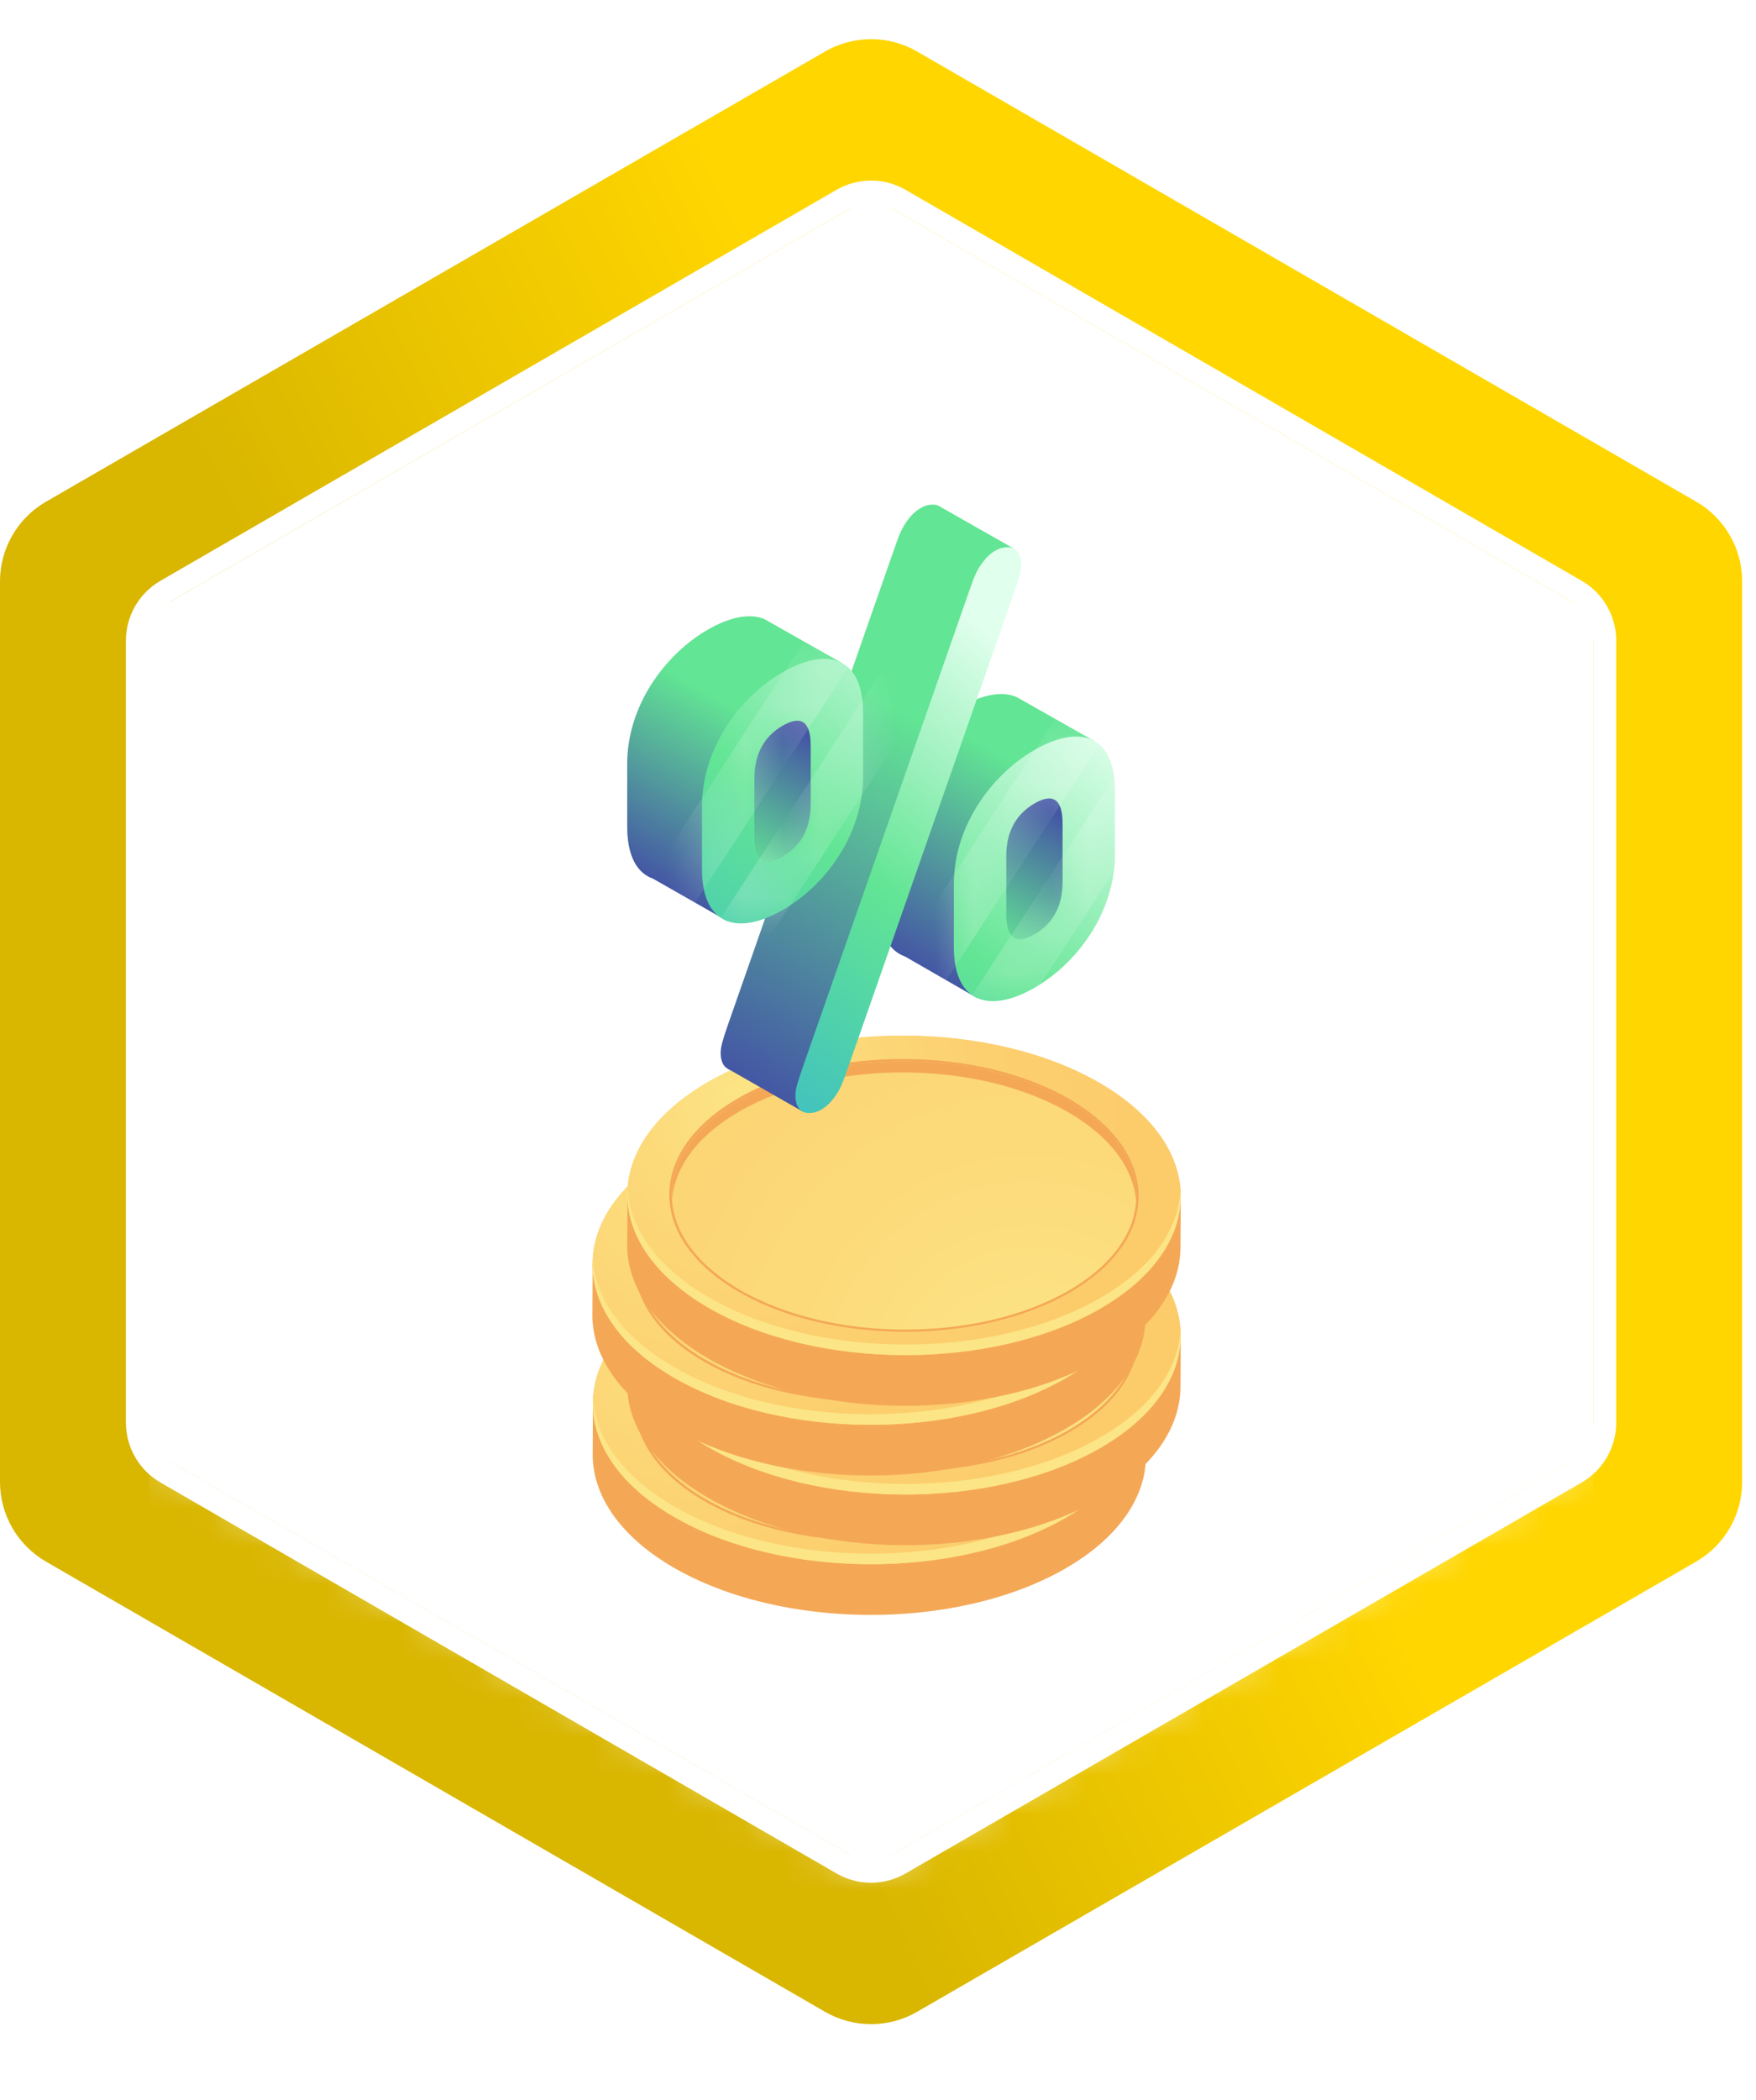 <svg width="46" height="55" viewBox="0 0 46 55" fill="none" xmlns="http://www.w3.org/2000/svg">
<path d="M21.613 1.349C22.359 0.918 23.279 0.918 24.024 1.349L44.434 13.139C45.179 13.57 45.638 14.365 45.638 15.226V38.81C45.638 39.671 45.179 40.466 44.434 40.897L24.024 52.688C23.279 53.119 22.359 53.119 21.613 52.688L1.204 40.897C0.459 40.466 0 39.671 0 38.81V15.226C0 14.365 0.459 13.57 1.204 13.14L21.613 1.349Z" fill="url(#paint0_linear_8435_44904)"/>
<g filter="url(#filter0_di_8435_44904)">
<path d="M22.819 5.145L41.736 16.081V37.955L22.819 48.891L3.901 37.955V16.081L22.819 5.145Z" fill="white"/>
</g>
<mask id="mask0_8435_44904" style="mask-type:alpha" maskUnits="userSpaceOnUse" x="3" y="5" width="39" height="44">
<path d="M22.819 5.148L41.736 16.085V37.958L22.819 48.895L3.901 37.958V16.085L22.819 5.148Z" fill="white"/>
</mask>
<g mask="url(#mask0_8435_44904)">
<g filter="url(#filter1_di_8435_44904)">
<path d="M18.171 29.706C21.047 28.044 24.591 28.044 27.466 29.706L41.736 37.956V59.829L22.819 70.765L3.902 59.829V37.956L18.171 29.706Z" fill="white"/>
</g>
<path d="M30.026 36.814L29.628 37.409C29.284 36.825 28.711 36.276 27.908 35.81C25.084 34.165 20.497 34.144 17.659 35.764C16.874 36.212 16.304 36.742 15.953 37.305L15.533 36.753L15.526 38.018C15.494 39.107 16.193 40.208 17.633 41.046C20.457 42.691 25.045 42.713 27.883 41.093C29.302 40.283 30.015 39.215 30.019 38.143L30.026 36.817V36.814Z" fill="#F4A856"/>
<path d="M27.89 39.765C25.051 41.385 20.464 41.367 17.64 39.718C14.816 38.073 14.83 35.421 17.665 33.801C20.503 32.181 25.091 32.199 27.915 33.848C30.739 35.493 30.724 38.145 27.89 39.765Z" fill="#FCCC6B"/>
<path d="M27.89 39.765C25.051 41.385 20.464 41.367 17.64 39.718C14.816 38.073 14.83 35.421 17.665 33.801C20.503 32.181 25.091 32.199 27.915 33.848C30.739 35.493 30.724 38.145 27.89 39.765Z" fill="url(#paint1_radial_8435_44904)"/>
<path d="M22.808 40.355C21.224 40.355 19.636 40.003 18.432 39.301C17.267 38.62 16.626 37.717 16.629 36.756C16.633 35.796 17.282 34.896 18.454 34.226C20.848 32.857 24.736 32.875 27.119 34.266C28.284 34.947 28.925 35.85 28.922 36.81C28.918 37.771 28.27 38.67 27.098 39.34C25.912 40.018 24.36 40.355 22.808 40.355ZM22.743 33.334C21.213 33.334 19.683 33.667 18.515 34.334C17.382 34.979 16.758 35.843 16.751 36.756C16.748 37.67 17.364 38.538 18.493 39.193C20.844 40.562 24.675 40.58 27.037 39.233C28.169 38.588 28.793 37.724 28.8 36.81C28.804 35.896 28.187 35.029 27.058 34.373C25.872 33.681 24.306 33.334 22.743 33.334Z" fill="#F4A856"/>
<path d="M27.069 39.288C24.686 40.65 20.837 40.632 18.464 39.249C16.096 37.866 16.106 35.644 18.486 34.282C20.869 32.92 24.718 32.938 27.091 34.321C29.46 35.705 29.449 37.927 27.069 39.288Z" fill="url(#paint2_radial_8435_44904)"/>
<path d="M18.486 34.572C20.869 33.21 24.718 33.228 27.09 34.611C28.212 35.264 28.8 36.106 28.857 36.959C28.929 36.013 28.341 35.049 27.094 34.321C24.725 32.938 20.872 32.92 18.489 34.282C17.235 34.999 16.64 35.956 16.701 36.902C16.765 36.052 17.36 35.214 18.486 34.572Z" fill="#F4A856"/>
<path d="M27.891 39.487C25.052 41.107 20.465 41.089 17.641 39.44C16.29 38.652 15.591 37.634 15.537 36.609C15.469 37.724 16.168 38.856 17.641 39.716C20.465 41.361 25.052 41.383 27.891 39.763C29.371 38.917 30.08 37.792 30.019 36.677C29.955 37.702 29.249 38.713 27.891 39.487Z" fill="#FCE586"/>
<path d="M30.931 34.988L30.533 35.583C30.189 34.999 29.616 34.45 28.813 33.985C25.989 32.34 21.401 32.318 18.563 33.938C17.778 34.386 17.208 34.916 16.857 35.479L16.438 34.927L16.431 36.192C16.398 37.282 17.097 38.382 18.538 39.221C21.362 40.865 25.949 40.887 28.788 39.267C30.207 38.457 30.92 37.389 30.924 36.318L30.931 34.992V34.988Z" fill="#F4A856"/>
<path d="M28.794 37.939C25.956 39.559 21.369 39.541 18.544 37.893C15.72 36.248 15.735 33.596 18.57 31.976C21.408 30.356 25.995 30.374 28.819 32.023C31.643 33.667 31.629 36.319 28.794 37.939Z" fill="#FCCC6B"/>
<path d="M28.794 37.939C25.956 39.559 21.369 39.541 18.544 37.893C15.72 36.248 15.735 33.596 18.57 31.976C21.408 30.356 25.995 30.374 28.819 32.023C31.643 33.667 31.629 36.319 28.794 37.939Z" fill="url(#paint3_radial_8435_44904)"/>
<path d="M23.712 38.529C22.128 38.529 20.541 38.178 19.337 37.476C18.172 36.795 17.53 35.892 17.534 34.931C17.538 33.971 18.186 33.071 19.358 32.401C21.752 31.032 25.641 31.05 28.024 32.44C29.189 33.121 29.83 34.024 29.826 34.985C29.823 35.945 29.174 36.845 28.002 37.515C26.816 38.193 25.264 38.529 23.712 38.529ZM23.648 31.509C22.118 31.509 20.587 31.842 19.419 32.508C18.287 33.154 17.663 34.017 17.656 34.931C17.652 35.845 18.269 36.712 19.398 37.368C21.748 38.737 25.58 38.755 27.941 37.408C29.074 36.763 29.698 35.899 29.705 34.985C29.708 34.071 29.092 33.204 27.963 32.548C26.777 31.856 25.21 31.509 23.648 31.509Z" fill="#F4A856"/>
<path d="M27.974 37.463C25.591 38.825 21.742 38.807 19.369 37.424C17 36.041 17.011 33.819 19.391 32.457C21.774 31.095 25.623 31.113 27.995 32.496C30.364 33.879 30.354 36.101 27.974 37.463Z" fill="url(#paint4_radial_8435_44904)"/>
<path d="M19.39 32.747C21.774 31.385 25.623 31.403 27.995 32.786C29.117 33.439 29.705 34.281 29.762 35.134C29.834 34.188 29.246 33.224 27.999 32.496C25.63 31.113 21.777 31.095 19.394 32.457C18.14 33.173 17.545 34.13 17.606 35.076C17.67 34.227 18.265 33.388 19.39 32.747Z" fill="#F4A856"/>
<path d="M28.795 37.661C25.957 39.281 21.369 39.264 18.545 37.615C17.194 36.827 16.495 35.809 16.442 34.784C16.374 35.898 17.072 37.031 18.545 37.891C21.369 39.536 25.957 39.557 28.795 37.938C30.275 37.092 30.985 35.966 30.924 34.852C30.859 35.877 30.153 36.887 28.795 37.661Z" fill="#FCE586"/>
<path d="M30.018 33.163L29.621 33.758C29.277 33.174 28.703 32.625 27.9 32.159C25.076 30.514 20.489 30.493 17.651 32.113C16.866 32.561 16.296 33.091 15.945 33.654L15.525 33.102L15.518 34.367C15.486 35.456 16.185 36.557 17.626 37.395C20.45 39.04 25.037 39.062 27.875 37.442C29.294 36.632 30.008 35.564 30.011 34.492L30.018 33.166V33.163Z" fill="#F4A856"/>
<path d="M27.882 36.114C25.044 37.734 20.456 37.716 17.632 36.067C14.808 34.422 14.822 31.77 17.657 30.15C20.496 28.53 25.083 28.548 27.907 30.197C30.731 31.842 30.717 34.494 27.882 36.114Z" fill="#FCCC6B"/>
<path d="M27.882 36.114C25.044 37.734 20.456 37.716 17.632 36.067C14.808 34.422 14.822 31.77 17.657 30.15C20.496 28.53 25.083 28.548 27.907 30.197C30.731 31.842 30.717 34.494 27.882 36.114Z" fill="url(#paint5_radial_8435_44904)"/>
<path d="M22.8 36.704C21.216 36.704 19.628 36.352 18.424 35.65C17.259 34.969 16.618 34.066 16.622 33.105C16.625 32.145 17.274 31.245 18.446 30.575C20.84 29.206 24.728 29.224 27.111 30.615C28.276 31.296 28.918 32.199 28.914 33.159C28.911 34.12 28.262 35.019 27.09 35.689C25.904 36.367 24.352 36.704 22.8 36.704ZM22.736 29.683C21.205 29.683 19.675 30.016 18.507 30.683C17.374 31.328 16.751 32.192 16.743 33.105C16.74 34.019 17.356 34.887 18.485 35.542C20.836 36.911 24.667 36.929 27.029 35.582C28.162 34.937 28.785 34.073 28.792 33.159C28.796 32.245 28.18 31.378 27.051 30.722C25.864 30.03 24.298 29.683 22.736 29.683Z" fill="#F4A856"/>
<path d="M27.061 35.638C24.678 36.999 20.829 36.981 18.457 35.598C16.088 34.215 16.099 31.993 18.478 30.631C20.861 29.269 24.71 29.287 27.083 30.67C29.452 32.054 29.441 34.276 27.061 35.638Z" fill="url(#paint6_radial_8435_44904)"/>
<path d="M18.478 30.921C20.861 29.559 24.71 29.577 27.083 30.961C28.204 31.613 28.792 32.455 28.85 33.308C28.921 32.362 28.334 31.398 27.086 30.67C24.717 29.287 20.865 29.269 18.482 30.631C17.227 31.348 16.632 32.305 16.693 33.251C16.758 32.401 17.353 31.563 18.478 30.921Z" fill="#F4A856"/>
<path d="M27.883 35.836C25.044 37.456 20.457 37.438 17.633 35.789C16.282 35.001 15.583 33.983 15.529 32.958C15.461 34.073 16.16 35.205 17.633 36.065C20.457 37.71 25.044 37.732 27.883 36.112C29.363 35.266 30.073 34.141 30.012 33.026C29.947 34.051 29.241 35.062 27.883 35.836Z" fill="#FCE586"/>
<path d="M30.931 31.337L30.533 31.932C30.189 31.348 29.616 30.8 28.813 30.334C25.989 28.689 21.401 28.667 18.563 30.287C17.778 30.735 17.208 31.265 16.857 31.828L16.438 31.276L16.431 32.541C16.398 33.631 17.097 34.731 18.538 35.57C21.362 37.215 25.949 37.236 28.788 35.616C30.207 34.806 30.92 33.738 30.924 32.667L30.931 31.341V31.337Z" fill="#F4A856"/>
<path d="M28.795 34.288C25.956 35.908 21.369 35.89 18.545 34.242C15.721 32.596 15.735 29.945 18.57 28.325C21.409 26.705 25.996 26.723 28.82 28.371C31.644 30.016 31.63 32.668 28.795 34.288Z" fill="#FCCC6B"/>
<path d="M28.795 34.288C25.956 35.908 21.369 35.89 18.545 34.242C15.721 32.596 15.735 29.945 18.57 28.325C21.409 26.705 25.996 26.723 28.82 28.371C31.644 30.016 31.63 32.668 28.795 34.288Z" fill="url(#paint7_radial_8435_44904)"/>
<path d="M23.712 34.878C22.128 34.878 20.541 34.527 19.337 33.824C18.172 33.143 17.53 32.24 17.534 31.28C17.538 30.319 18.186 29.42 19.358 28.75C21.752 27.381 25.641 27.398 28.024 28.789C29.189 29.47 29.83 30.373 29.826 31.334C29.823 32.294 29.174 33.194 28.002 33.864C26.816 34.541 25.264 34.878 23.712 34.878ZM23.648 27.857C22.118 27.857 20.587 28.191 19.419 28.857C18.287 29.502 17.663 30.366 17.656 31.28C17.652 32.194 18.269 33.061 19.398 33.717C21.748 35.086 25.58 35.104 27.941 33.756C29.074 33.111 29.698 32.247 29.705 31.334C29.708 30.42 29.092 29.552 27.963 28.896C26.777 28.205 25.21 27.857 23.648 27.857Z" fill="#F4A856"/>
<path d="M27.974 33.812C25.591 35.174 21.742 35.156 19.369 33.773C17 32.39 17.011 30.168 19.391 28.806C21.774 27.444 25.623 27.462 27.995 28.845C30.364 30.229 30.354 32.45 27.974 33.812Z" fill="url(#paint8_radial_8435_44904)"/>
<path d="M19.39 29.096C21.774 27.734 25.623 27.752 27.995 29.136C29.117 29.788 29.705 30.63 29.762 31.483C29.834 30.537 29.246 29.573 27.999 28.845C25.63 27.462 21.777 27.444 19.394 28.806C18.14 29.523 17.545 30.479 17.606 31.425C17.67 30.576 18.265 29.738 19.39 29.096Z" fill="#F4A856"/>
<path d="M28.796 34.01C25.957 35.63 21.37 35.612 18.546 33.964C17.195 33.175 16.496 32.157 16.442 31.132C16.374 32.247 17.073 33.379 18.546 34.239C21.37 35.885 25.957 35.906 28.796 34.286C30.276 33.44 30.985 32.315 30.924 31.2C30.86 32.225 30.154 33.236 28.796 34.01Z" fill="#FCE586"/>
<path d="M26.624 18.251C26.624 18.251 26.622 18.25 26.622 18.25L26.612 18.247C26.229 18.09 25.707 18.199 25.142 18.526C24.001 19.184 23.027 20.53 23.027 22.039V23.682C23.027 24.468 23.292 24.903 23.706 25.049L25.591 26.134L28.671 19.41L26.624 18.251H26.624Z" fill="url(#paint9_linear_8435_44904)"/>
<path d="M28.001 20.645H26.006V24.691H28.001V20.645Z" fill="url(#paint10_linear_8435_44904)"/>
<path d="M27.101 19.64C25.96 20.299 24.987 21.645 24.987 23.154V24.796C24.987 26.305 25.96 26.527 27.101 25.869C28.242 25.21 29.208 23.876 29.208 22.359V20.716C29.208 19.207 28.242 18.981 27.101 19.64V19.64ZM27.835 23.093C27.835 23.735 27.581 24.191 27.101 24.468C26.622 24.744 26.36 24.587 26.36 23.945V22.419C26.36 21.777 26.622 21.317 27.101 21.041C27.581 20.764 27.835 20.925 27.835 21.567V23.093Z" fill="url(#paint11_linear_8435_44904)"/>
<path d="M20.026 16.215C20.026 16.215 20.025 16.214 20.024 16.214L20.015 16.21C19.631 16.054 19.109 16.163 18.544 16.489C17.403 17.148 16.43 18.494 16.43 20.003V21.646C16.43 22.431 16.694 22.867 17.108 23.013L19.059 24.125L22.053 17.362L20.026 16.215H20.026Z" fill="url(#paint12_linear_8435_44904)"/>
<path d="M24.591 13.249L24.587 13.247C24.542 13.227 24.49 13.216 24.43 13.216C24.328 13.217 24.227 13.242 24.118 13.305C23.987 13.38 23.878 13.485 23.769 13.632C23.624 13.832 23.565 13.974 23.42 14.392L19.06 26.864C18.929 27.248 18.879 27.411 18.879 27.578C18.879 27.82 18.961 27.96 19.149 28.037L21.037 29.116L26.58 14.38L24.591 13.249Z" fill="url(#paint13_linear_8435_44904)"/>
<path d="M26.57 15.502L22.21 27.975C22.065 28.392 22.007 28.534 21.862 28.735C21.753 28.881 21.643 28.986 21.513 29.061C21.404 29.124 21.302 29.15 21.201 29.15C20.954 29.151 20.837 28.968 20.837 28.693C20.837 28.526 20.888 28.363 21.019 27.979L25.379 15.506C25.524 15.088 25.582 14.947 25.727 14.746C25.836 14.599 25.945 14.495 26.076 14.419C26.185 14.357 26.287 14.331 26.389 14.331C26.635 14.33 26.752 14.513 26.752 14.788C26.752 14.955 26.701 15.117 26.57 15.502L26.57 15.502Z" fill="url(#paint14_linear_8435_44904)"/>
<path d="M21.404 18.61H19.409V22.655H21.404V18.61Z" fill="url(#paint15_linear_8435_44904)"/>
<path d="M20.503 17.604C19.363 18.263 18.389 19.609 18.389 21.118V22.761C18.389 24.27 19.363 24.491 20.503 23.833C21.644 23.174 22.61 21.841 22.61 20.323V18.681C22.61 17.172 21.644 16.946 20.503 17.605V17.604ZM21.237 21.058C21.237 21.7 20.983 22.155 20.503 22.432C20.024 22.709 19.762 22.551 19.762 21.909V20.383C19.762 19.741 20.024 19.282 20.503 19.005C20.983 18.728 21.237 18.89 21.237 19.532V21.058Z" fill="url(#paint16_linear_8435_44904)"/>
<mask id="mask1_8435_44904" style="mask-type:luminance" maskUnits="userSpaceOnUse" x="24" y="19" width="6" height="8">
<path d="M27.101 19.64C25.96 20.299 24.987 21.645 24.987 23.154V24.796C24.987 26.305 25.96 26.527 27.101 25.869C28.242 25.21 29.208 23.876 29.208 22.359V20.716C29.208 19.207 28.242 18.981 27.101 19.64V19.64ZM27.835 23.093C27.835 23.735 27.581 24.191 27.101 24.468C26.622 24.744 26.36 24.587 26.36 23.945V22.419C26.36 21.777 26.622 21.317 27.101 21.041C27.581 20.764 27.835 20.925 27.835 21.567V23.093Z" fill="white"/>
</mask>
<g mask="url(#mask1_8435_44904)">
<path opacity="0.2" d="M29.122 16.556L21.878 27.677L23.003 28.41L30.247 17.289L29.122 16.556Z" fill="white"/>
<path opacity="0.2" d="M31.005 17.56L23.761 28.681L24.886 29.414L32.13 18.293L31.005 17.56Z" fill="white"/>
</g>
<mask id="mask2_8435_44904" style="mask-type:luminance" maskUnits="userSpaceOnUse" x="18" y="17" width="5" height="8">
<path d="M20.503 17.604C19.363 18.263 18.389 19.609 18.389 21.118V22.761C18.389 24.27 19.363 24.491 20.503 23.833C21.644 23.174 22.61 21.841 22.61 20.323V18.681C22.61 17.172 21.644 16.946 20.503 17.605V17.604ZM21.237 21.058C21.237 21.7 20.983 22.155 20.503 22.432C20.024 22.709 19.762 22.551 19.762 21.909V20.383C19.762 19.741 20.024 19.282 20.503 19.005C20.983 18.728 21.237 18.89 21.237 19.532V21.058Z" fill="white"/>
</mask>
<g mask="url(#mask2_8435_44904)">
<path opacity="0.2" d="M22.752 14.204L15.507 25.325L16.633 26.058L23.877 14.937L22.752 14.204Z" fill="white"/>
<path opacity="0.2" d="M24.635 15.207L17.39 26.329L18.516 27.062L25.76 15.94L24.635 15.207Z" fill="white"/>
</g>
</g>
<path d="M23.573 5.233C23.106 4.963 22.531 4.963 22.064 5.233L4.353 15.472C3.887 15.742 3.6 16.239 3.6 16.777V37.259C3.6 37.797 3.887 38.294 4.353 38.564L22.064 48.803C22.531 49.073 23.106 49.073 23.573 48.803L41.284 38.564C41.75 38.294 42.037 37.797 42.037 37.259V16.777C42.037 16.239 41.75 15.742 41.284 15.472L23.573 5.233Z" stroke="white" stroke-width="0.603"/>
<defs>
<filter id="filter0_di_8435_44904" x="1.972" y="3.215" width="41.694" height="47.605" filterUnits="userSpaceOnUse" color-interpolation-filters="sRGB">
<feFlood flood-opacity="0" result="BackgroundImageFix"/>
<feColorMatrix in="SourceAlpha" type="matrix" values="0 0 0 0 0 0 0 0 0 0 0 0 0 0 0 0 0 0 127 0" result="hardAlpha"/>
<feOffset/>
<feGaussianBlur stdDeviation="0.965"/>
<feComposite in2="hardAlpha" operator="out"/>
<feColorMatrix type="matrix" values="0 0 0 0 0 0 0 0 0 0 0 0 0 0 0 0 0 0 0.25 0"/>
<feBlend mode="normal" in2="BackgroundImageFix" result="effect1_dropShadow_8435_44904"/>
<feBlend mode="normal" in="SourceGraphic" in2="effect1_dropShadow_8435_44904" result="shape"/>
<feColorMatrix in="SourceAlpha" type="matrix" values="0 0 0 0 0 0 0 0 0 0 0 0 0 0 0 0 0 0 127 0" result="hardAlpha"/>
<feOffset/>
<feGaussianBlur stdDeviation="1.507"/>
<feComposite in2="hardAlpha" operator="arithmetic" k2="-1" k3="1"/>
<feColorMatrix type="matrix" values="0 0 0 0 0.08 0 0 0 0 0 0 0 0 0 1 0 0 0 0.2 0"/>
<feBlend mode="normal" in2="shape" result="effect2_innerShadow_8435_44904"/>
</filter>
<filter id="filter1_di_8435_44904" x="-0.44" y="24.117" width="46.517" height="50.989" filterUnits="userSpaceOnUse" color-interpolation-filters="sRGB">
<feFlood flood-opacity="0" result="BackgroundImageFix"/>
<feColorMatrix in="SourceAlpha" type="matrix" values="0 0 0 0 0 0 0 0 0 0 0 0 0 0 0 0 0 0 127 0" result="hardAlpha"/>
<feOffset/>
<feGaussianBlur stdDeviation="2.171"/>
<feComposite in2="hardAlpha" operator="out"/>
<feColorMatrix type="matrix" values="0 0 0 0 0.08 0 0 0 0 0 0 0 0 0 1 0 0 0 0.2 0"/>
<feBlend mode="normal" in2="BackgroundImageFix" result="effect1_dropShadow_8435_44904"/>
<feBlend mode="normal" in="SourceGraphic" in2="effect1_dropShadow_8435_44904" result="shape"/>
<feColorMatrix in="SourceAlpha" type="matrix" values="0 0 0 0 0 0 0 0 0 0 0 0 0 0 0 0 0 0 127 0" result="hardAlpha"/>
<feOffset/>
<feGaussianBlur stdDeviation="2.05"/>
<feComposite in2="hardAlpha" operator="arithmetic" k2="-1" k3="1"/>
<feColorMatrix type="matrix" values="0 0 0 0 0 0 0 0 0 0 0 0 0 0 0 0 0 0 0.25 0"/>
<feBlend mode="normal" in2="shape" result="effect2_innerShadow_8435_44904"/>
</filter>
<linearGradient id="paint0_linear_8435_44904" x1="25.632" y1="18.976" x2="11.643" y2="25.534" gradientUnits="userSpaceOnUse">
<stop stop-color="#FFD600"/>
<stop offset="1" stop-color="#D9B600"/>
</linearGradient>
<radialGradient id="paint1_radial_8435_44904" cx="0" cy="0" r="1" gradientUnits="userSpaceOnUse" gradientTransform="translate(18.611 34.392) rotate(-17.07) scale(10.35 10.35)">
<stop stop-color="#FCE586"/>
<stop offset="0.23" stop-color="#FCDB7B"/>
<stop offset="0.62" stop-color="#FCCF6F"/>
<stop offset="1" stop-color="#FCCC6B"/>
</radialGradient>
<radialGradient id="paint2_radial_8435_44904" cx="0" cy="0" r="1" gradientUnits="userSpaceOnUse" gradientTransform="translate(26.126 41.772) rotate(-17.07) scale(24.617 24.617)">
<stop stop-color="#FCE586"/>
<stop offset="0.23" stop-color="#FCDB7B"/>
<stop offset="0.62" stop-color="#FCCF6F"/>
<stop offset="1" stop-color="#FCCC6B"/>
</radialGradient>
<radialGradient id="paint3_radial_8435_44904" cx="0" cy="0" r="1" gradientUnits="userSpaceOnUse" gradientTransform="translate(19.515 32.567) rotate(-17.07) scale(10.35 10.35)">
<stop stop-color="#FCE586"/>
<stop offset="0.23" stop-color="#FCDB7B"/>
<stop offset="0.62" stop-color="#FCCF6F"/>
<stop offset="1" stop-color="#FCCC6B"/>
</radialGradient>
<radialGradient id="paint4_radial_8435_44904" cx="0" cy="0" r="1" gradientUnits="userSpaceOnUse" gradientTransform="translate(27.03 39.947) rotate(-17.07) scale(24.617 24.617)">
<stop stop-color="#FCE586"/>
<stop offset="0.23" stop-color="#FCDB7B"/>
<stop offset="0.62" stop-color="#FCCF6F"/>
<stop offset="1" stop-color="#FCCC6B"/>
</radialGradient>
<radialGradient id="paint5_radial_8435_44904" cx="0" cy="0" r="1" gradientUnits="userSpaceOnUse" gradientTransform="translate(18.603 30.741) rotate(-17.07) scale(10.35 10.35)">
<stop stop-color="#FCE586"/>
<stop offset="0.23" stop-color="#FCDB7B"/>
<stop offset="0.62" stop-color="#FCCF6F"/>
<stop offset="1" stop-color="#FCCC6B"/>
</radialGradient>
<radialGradient id="paint6_radial_8435_44904" cx="0" cy="0" r="1" gradientUnits="userSpaceOnUse" gradientTransform="translate(26.118 38.121) rotate(-17.07) scale(24.617 24.617)">
<stop stop-color="#FCE586"/>
<stop offset="0.23" stop-color="#FCDB7B"/>
<stop offset="0.62" stop-color="#FCCF6F"/>
<stop offset="1" stop-color="#FCCC6B"/>
</radialGradient>
<radialGradient id="paint7_radial_8435_44904" cx="0" cy="0" r="1" gradientUnits="userSpaceOnUse" gradientTransform="translate(19.516 28.915) rotate(-17.07) scale(10.35 10.35)">
<stop stop-color="#FCE586"/>
<stop offset="0.23" stop-color="#FCDB7B"/>
<stop offset="0.62" stop-color="#FCCF6F"/>
<stop offset="1" stop-color="#FCCC6B"/>
</radialGradient>
<radialGradient id="paint8_radial_8435_44904" cx="0" cy="0" r="1" gradientUnits="userSpaceOnUse" gradientTransform="translate(27.03 36.296) rotate(-17.07) scale(24.617 24.617)">
<stop stop-color="#FCE586"/>
<stop offset="0.23" stop-color="#FCDB7B"/>
<stop offset="0.62" stop-color="#FCCF6F"/>
<stop offset="1" stop-color="#FCCC6B"/>
</radialGradient>
<linearGradient id="paint9_linear_8435_44904" x1="23.519" y1="24.959" x2="27.21" y2="18.566" gradientUnits="userSpaceOnUse">
<stop stop-color="#4457A4"/>
<stop offset="0.79" stop-color="#62E594"/>
</linearGradient>
<linearGradient id="paint10_linear_8435_44904" x1="25.878" y1="24.617" x2="28.129" y2="20.719" gradientUnits="userSpaceOnUse">
<stop stop-color="#62E594"/>
<stop offset="0.84" stop-color="#4457A4"/>
</linearGradient>
<linearGradient id="paint11_linear_8435_44904" x1="29.662" y1="19.456" x2="18.707" y2="33.567" gradientUnits="userSpaceOnUse">
<stop stop-color="#E1FFED"/>
<stop offset="0.39" stop-color="#62E594"/>
<stop offset="1" stop-color="#29A7DE"/>
</linearGradient>
<linearGradient id="paint12_linear_8435_44904" x1="16.952" y1="22.94" x2="20.642" y2="16.548" gradientUnits="userSpaceOnUse">
<stop stop-color="#4457A4"/>
<stop offset="0.67" stop-color="#62E594"/>
</linearGradient>
<linearGradient id="paint13_linear_8435_44904" x1="18.697" y1="27.782" x2="26.471" y2="14.317" gradientUnits="userSpaceOnUse">
<stop stop-color="#4457A4"/>
<stop offset="0.67" stop-color="#62E594"/>
</linearGradient>
<linearGradient id="paint14_linear_8435_44904" x1="27.108" y1="17.473" x2="16.152" y2="31.584" gradientUnits="userSpaceOnUse">
<stop stop-color="#E1FFED"/>
<stop offset="0.39" stop-color="#62E594"/>
<stop offset="1" stop-color="#29A7DE"/>
</linearGradient>
<linearGradient id="paint15_linear_8435_44904" x1="19.281" y1="22.582" x2="21.531" y2="18.684" gradientUnits="userSpaceOnUse">
<stop stop-color="#62E594"/>
<stop offset="0.84" stop-color="#4457A4"/>
</linearGradient>
<linearGradient id="paint16_linear_8435_44904" x1="24.559" y1="15.494" x2="13.604" y2="29.606" gradientUnits="userSpaceOnUse">
<stop stop-color="#E1FFED"/>
<stop offset="0.39" stop-color="#62E594"/>
<stop offset="1" stop-color="#29A7DE"/>
</linearGradient>
</defs>
</svg>
